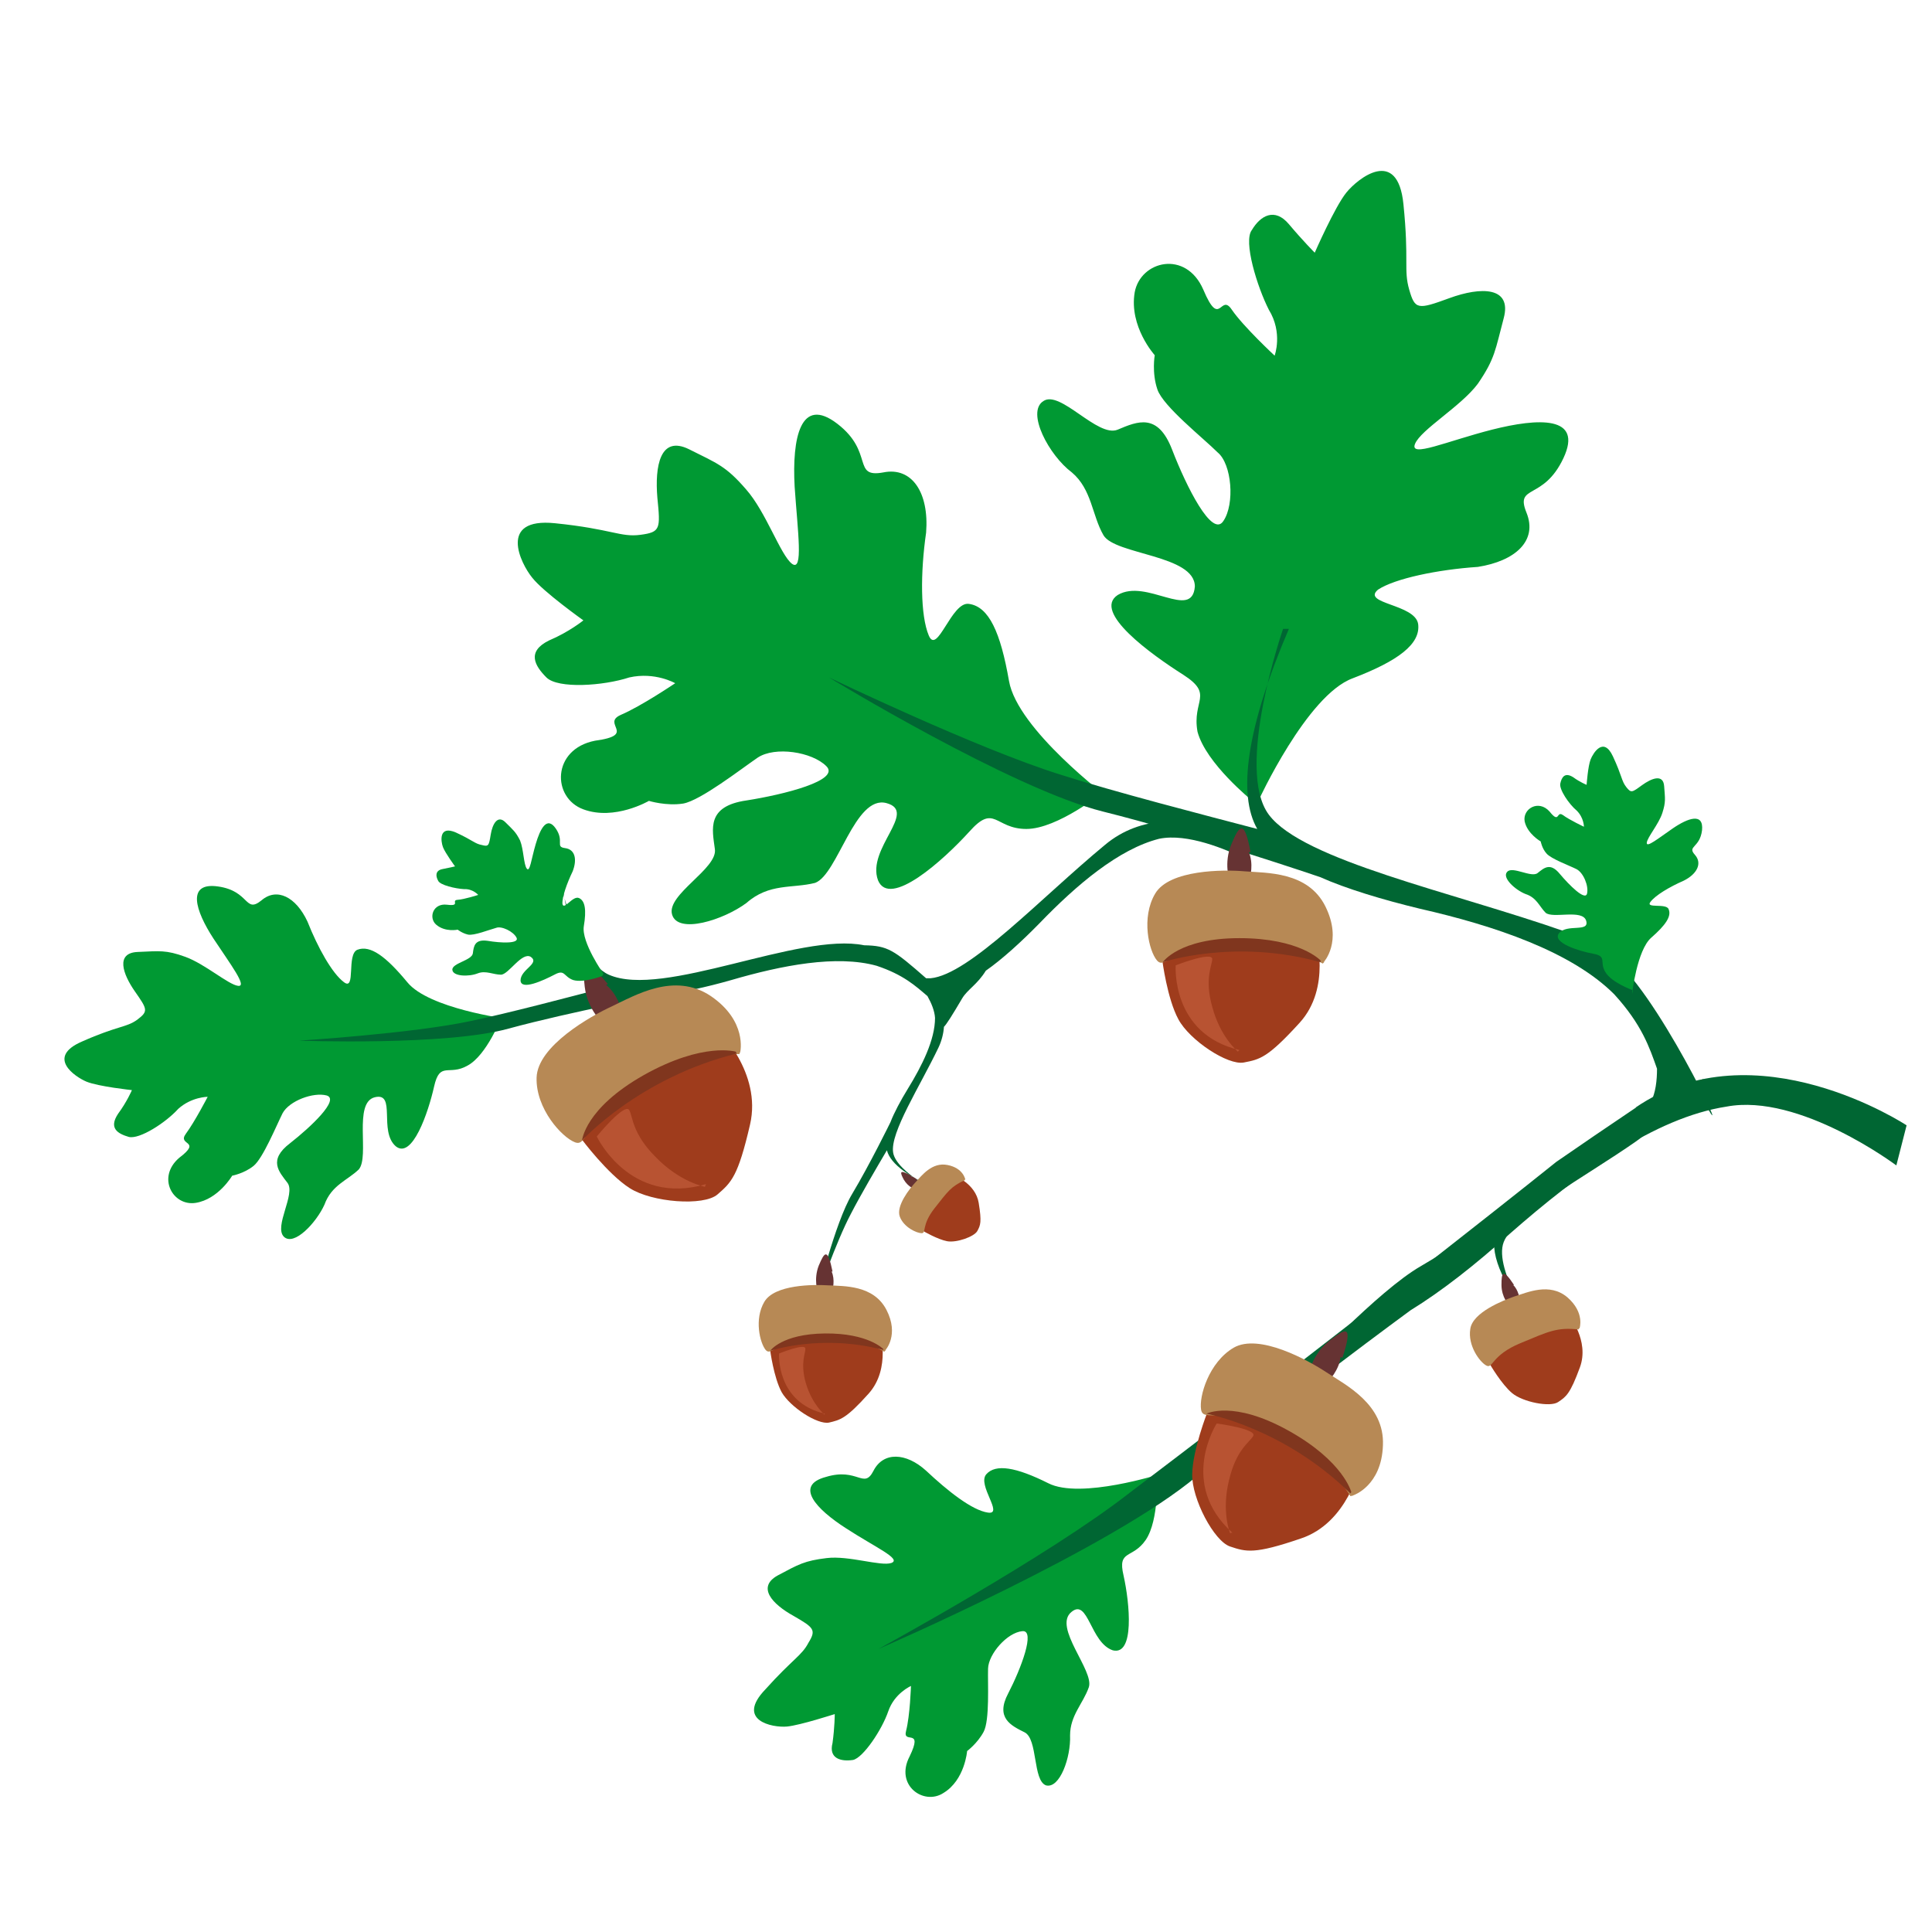 <svg xmlns="http://www.w3.org/2000/svg"
 width="163.839" height="163.839" fill-rule="evenodd" 
 clip-rule="evenodd" image-rendering="optimizeQuality" 
 shape-rendering="geometricPrecision" 
 text-rendering="geometricPrecision" 
 viewBox="0 0 4335 4335" id="oak-leaf">
 <path fill="#093" d="M2596 3313s5 97-25 142c-30 44-64 21-50 80 14 63 25 180-24 168-51-17-55-118-93-86-42 34 52 132 39 169s-42 63-42 108c2 49-23 120-54 112-30-11-18-104-48-119s-66-32-37-87c29-56 62-143 32-140-34 3-76 51-77 84s4 116-10 142-37 43-37 43-5 65-53 94c-44 29-110-17-76-82 32-66-16-26-8-57 9-35 11-101 11-101s-37 16-51 57-56 104-79 109c-27 4-55-3-46-38 5-36 5-65 5-65s-77 25-107 28c-34 3-115-14-49-83 62-69 82-76 97-105 18-29 12-34-33-60-49-27-83-65-36-91 47-25 60-33 110-39s121 19 145 11c24-9-36-35-102-78-67-43-116-96-45-115 72-22 85 29 107-14s73-41 118 0c48 45 103 89 139 94s-25-62-4-86 67-16 139 20c72 37 253-21 253-21l-9 5z"></path>
 <path fill="#063" d="M3670 2485c269-184 608 40 608 40l-23 90s-217-163-381-132c-162 25-332 150-486 285-78 70-153 129-223 172 0 0-287 210-478 371-191 162-716 389-716 389s383-209 563-350c596-452 958-743 958-743 55-38 115-79 179-122z"></path>
 <path fill="#093" d="M1125 2283s-33 85-76 108c-42 24-62-11-75 47s-49 164-86 134c-39-34 2-122-47-110s-11 133-36 162c-26 25-61 35-77 79-18 40-68 94-91 72-23-23 27-96 8-121s-44-51 6-89c46-36 112-98 82-107-30-8-84 12-99 40-14 28-44 101-65 118s-48 22-48 22-31 53-82 61-88-57-37-101c53-40-5-27 15-54s49-83 49-83-36 0-66 27c-28 31-87 69-111 63-24-7-46-19-24-52 20-27 31-53 31-53s-75-8-102-19c-26-11-91-55-10-90 81-36 99-31 124-49 25-19 23-23-5-63s-44-87 6-89c49-2 63-5 107 11s96 62 118 65-16-47-55-106c-41-63-61-127 10-117 72 10 60 62 98 31 34-29 77-8 103 48 23 58 55 116 82 136s5-63 30-73c29-11 64 15 112 73 48 59 223 82 223 82l-12-3z"></path>
 <path fill="#063" d="M2118 2683s-107-52-114-97 60-148 102-236c7-15 11-31 12-46 6-6 18-25 41-64 12-20 34-31 53-62 36-25 80-65 121-107 82-85 177-166 268-189 64-13 150 24 194 45-16-25-38-48-56-70-76-20-178-30-260 39-144 119-304 291-391 299h-10c-73-64-86-73-139-74-146-30-451 120-573 66-81-36-121-261-121-261l8-4c18 167 56 262 109 293-84 22-220 58-306 76-131 28-385 44-385 44s330 12 470-27c140-38 342-76 342-76 43-4 102-17 158-33 113-33 236-57 326-32 60 20 87 45 114 68 9 16 16 33 17 49 0 49-29 107-61 159-16 26-31 54-39 75 0 0-47 96-86 161s-79 232-79 232 43-125 76-187c21-41 58-104 81-143 8 31 51 63 132 95l-3 3z"></path>
 <path fill="#9f3c1c" d="M1974 2986s26 84-25 141-64 59-89 65c-26 5-87-35-106-68-18-33-26-95-26-95s40-116 246-43z"></path>
 <path fill="#633" d="M1866 2853c8 18 3 41 0 46s-31 0-31 0-10-28 2-59c13-31 20-41 31 13h-3z"></path>
 <path fill="#b78955" d="M1987 3029s31-34 2-90-95-53-131-55c-33-2-120-2-143 37s-10 92 3 108c13 15 23-21 107-21 85-1 108-3 159 25l3-3z"></path>
 <path fill="#b85332" d="M1850 3174s-28-23-42-71c-13-46 0-67-1-77 0-13-59 11-59 11s-7 110 103 135l-3 3z"></path>
 <path fill="#80361e" d="M1982 3027s-34-36-131-35-123 39-123 39 115-39 254-2v-3z"></path>
 <path fill="#9f3c1c" d="M2142 2638s47 18 54 61 4 50-3 63-47 27-68 23-52-22-52-22-37-59 69-125z"></path>
 <path fill="#633" d="M2044 2639c11 3 19 13 21 16 1 3-11 14-11 14s-16-5-26-22c-9-17-11-24 17-9l-1 1z"></path>
 <path fill="#b78955" d="M2166 2647s-4-26-40-33c-35-7-58 24-72 39-13 14-44 53-35 77s38 37 49 37-1-18 29-56 37-49 68-63v-2z"></path>
 <path fill="#9f3c1c" d="M1610 2310s100 96 73 213-42 130-73 157-147 18-197-14-108-110-108-110-33-190 305-246z"></path>
 <path fill="#633" d="M1360 2210c24 19 35 54 36 63 0 9-42 24-42 24s-36-31-42-83-4-72 52-6l-4 2z"></path>
 <path fill="#b78955" d="M1661 2360s16-69-66-125c-82-55-171-1-222 23-48 22-167 89-169 160-2 70 57 134 86 145s16-46 132-111 145-86 237-87l2-5z"></path>
 <path fill="#b85332" d="M1582 2663s-56-10-111-67c-53-53-51-91-59-105-10-18-73 59-73 59s74 157 245 107l-2 5z"></path>
 <path fill="#80361e" d="M1652 2360s-73-23-207 52c-133 75-139 147-139 147s128-141 347-195l-2-4z"></path>
 <path fill="#093" d="M2809 1796s-103-83-122-154c-13-71 38-83-32-128-71-45-205-141-147-179 64-38 167 58 173-19 0-71-179-71-205-115-26-45-26-103-71-141-51-38-103-135-64-160 38-26 122 83 167 64s90-38 122 45 90 199 115 160c26-38 19-128-13-154-32-32-122-103-135-141s-6-77-6-77-58-64-45-141c13-71 115-96 154-6 38 90 38 6 64 45 26 38 96 103 96 103s19-51-13-103c-26-51-58-154-38-179 19-32 51-51 83-13s58 64 58 64 45-103 71-135 115-103 128 26c13 128 0 147 13 192s19 45 90 19 141-26 122 45-19 90-58 147c-38 51-128 103-141 135s71-6 173-32c103-26 205-32 160 64s-109 58-83 122-26 109-109 122c-90 6-186 26-224 51-38 32 83 32 90 77 6 45-45 83-147 122-103 38-212 276-212 276h-13zm-333-19s-103 83-173 83c-71 0-71-58-128 6-58 64-179 173-205 109-26-71 90-154 19-173s-109 160-160 179c-51 13-103 0-154 45-51 38-154 71-167 26s103-103 96-147c-6-45-19-96 71-109 83-13 212-45 179-77-32-32-115-45-154-19-38 26-128 96-167 103-38 6-77-6-77-6s-77 45-147 19c-71-26-71-135 26-154 96-13 13-38 58-58 45-19 122-71 122-71s-45-26-103-13c-58 19-160 26-186 0s-45-58 6-83c45-19 77-45 77-45s-90-64-115-96c-26-32-77-135 51-122s147 32 192 26 45-13 38-83c-6-71 6-141 71-109 64 32 83 38 128 90 45 51 77 147 103 167 26 19 13-71 6-173-6-109 13-205 96-141s32 122 103 109c64-13 103 45 96 135-13 90-13 186 6 231s51-77 90-71c45 6 71 64 90 173s224 263 224 263l-13-13z"></path>
 <path fill="#063" d="M3449 2991s-99-142-75-204 181-145 297-226c20-14 36-31 47-50 12-4 75 10 98-52 24-67-16-30 0 0 91 168-76-197-186-299-34-94-51-186-51-186l11-6c8 70 18 132 31 185-30-26-65-47-107-62-256-90-590-160-667-263s32-417 32-417h13c-96 224-115 372-71 449-122-32-320-83-442-122-186-58-519-218-519-218s410 250 615 301 487 147 487 147c58 26 141 51 224 71 167 38 340 96 436 192 62 68 79 119 96 167 0 26-3 54-14 75-35 62-113 115-191 158-39 21-77 46-102 67 0 0-128 88-223 143-96 55-266 238-266 238s144-128 229-183c56-37 148-90 204-124-12 45 19 116 99 215l-6 2z"></path><path fill="#9f3c1c" d="M3051 3291s-27 126-132 161c-105 36-123 30-159 18s-86-107-85-162 34-139 34-139 133-118 342 121z"></path>
 <path fill="#633" d="M3008 3045c-3 28-26 54-32 59-7 5-39-22-39-22s7-43 45-73 55-38 30 38l-3-2z"></path>
 <path fill="#b78955" d="M3037 3355s63-21 66-112c4-92-83-135-127-164-41-27-151-88-208-55-56 33-78 110-73 139s44-10 151 50c108 60 139 73 184 144l5-1z"></path>
 <path fill="#b85332" d="M2760 3440s-20-49-2-120c16-68 47-85 54-98 9-16-82-28-82-28s-87 135 35 245l-5 1z"></path>
 <path fill="#80361e" d="M3032 3348s-17-69-141-138-184-38-184-38 174 32 323 179l2-3z"></path>
 <path fill="#9f3c1c" d="M3520 2951s47 57 25 117-31 66-49 78-79 0-103-20-50-65-50-65-5-102 176-110z"></path>
 <path fill="#633" d="M3395 2883c12 11 15 31 15 36s-24 10-24 10-17-18-17-46 3-38 28 0l-2 1z"></path>
 <path fill="#b78955" d="M3544 2981s13-35-27-70c-40-34-90-11-119-2-26 9-94 36-99 73-6 37 21 74 36 82s11-23 76-50 82-36 131-31l1-3z"></path>
 <path fill="#093" d="M3664 2222s-48-17-62-41c-14-23 5-35-27-41-33-6-93-25-77-46 18-22 69-1 61-28s-75-4-91-18c-14-14-20-34-45-42-23-9-54-37-41-50 12-13 54 14 68 3s28-25 50 2c21 25 57 61 61 44s-8-47-24-55-57-23-67-35c-10-11-13-27-13-27s-30-17-36-45c-5-28 31-50 56-22 23 29 15-3 30 8s47 26 47 26 0-20-16-36c-18-15-40-48-37-61 3-14 10-26 29-14 15 11 30 17 30 17s3-42 9-57 29-52 50-7 19 55 30 69 13 12 35-4 48-26 50 2 4 35-4 60-34 55-35 67 26-10 58-32c35-24 70-36 66 4-5 40-34 35-16 55 17 19 5 43-25 58-32 14-64 33-75 48s36 2 41 16c7 16-7 36-39 64s-43 126-43 126l2-7z"></path>
 <path fill="#9f3c1c" d="M2952 2098s36 118-36 197-89 82-125 89-122-50-147-97c-25-46-36-132-36-132s57-161 343-57z"></path>
 <path fill="#633" d="M2802 1912c11 25 4 57 0 64s-43 0-43 0-14-39 4-82 29-57 43 18h-4z"></path>
 <path fill="#b78955" d="M2970 2159s43-46 4-125-132-75-182-79c-46-4-168-4-200 50s-14 129 4 150 32-29 150-29 150-4 222 36l4-4z"></path>
 <path fill="#b85332" d="M2777 2359s-39-32-57-100c-18-64 0-93 0-107 0-18-82 14-82 14s-11 154 143 190l-4 4z"></path>
 <path fill="#80361e" d="M2963 2155s-46-50-182-50-172 54-172 54 161-54 354 0v-4z"></path>
 <path fill="#093" d="M1351 2190s-41 16-65 9c-22-8-18-25-42-12-25 13-75 36-76 13 0-25 44-38 23-53-20-12-50 40-67 40s-34-10-52-3c-20 8-56 7-57-8s44-21 46-37 4-32 33-28c29 5 72 7 65-7s-34-27-46-22c-15 4-50 18-63 15s-23-11-23-11-28 6-48-11c-18-15-8-49 24-45s8-10 24-11c15-1 46-11 46-11s-12-14-32-13c-19-1-54-9-58-19-6-11-6-23 10-26s28-6 28-6-22-30-27-43-10-50 29-33c39 18 42 25 58 28 15 4 16 2 20-23s16-45 33-28 23 21 33 41c8 20 8 54 15 63s10-21 20-55 25-64 45-35-2 41 21 44 27 26 17 52c-13 27-24 58-23 73 3 16 23-19 37-13s17 27 11 63 44 107 44 107l-2 4z"></path></svg>